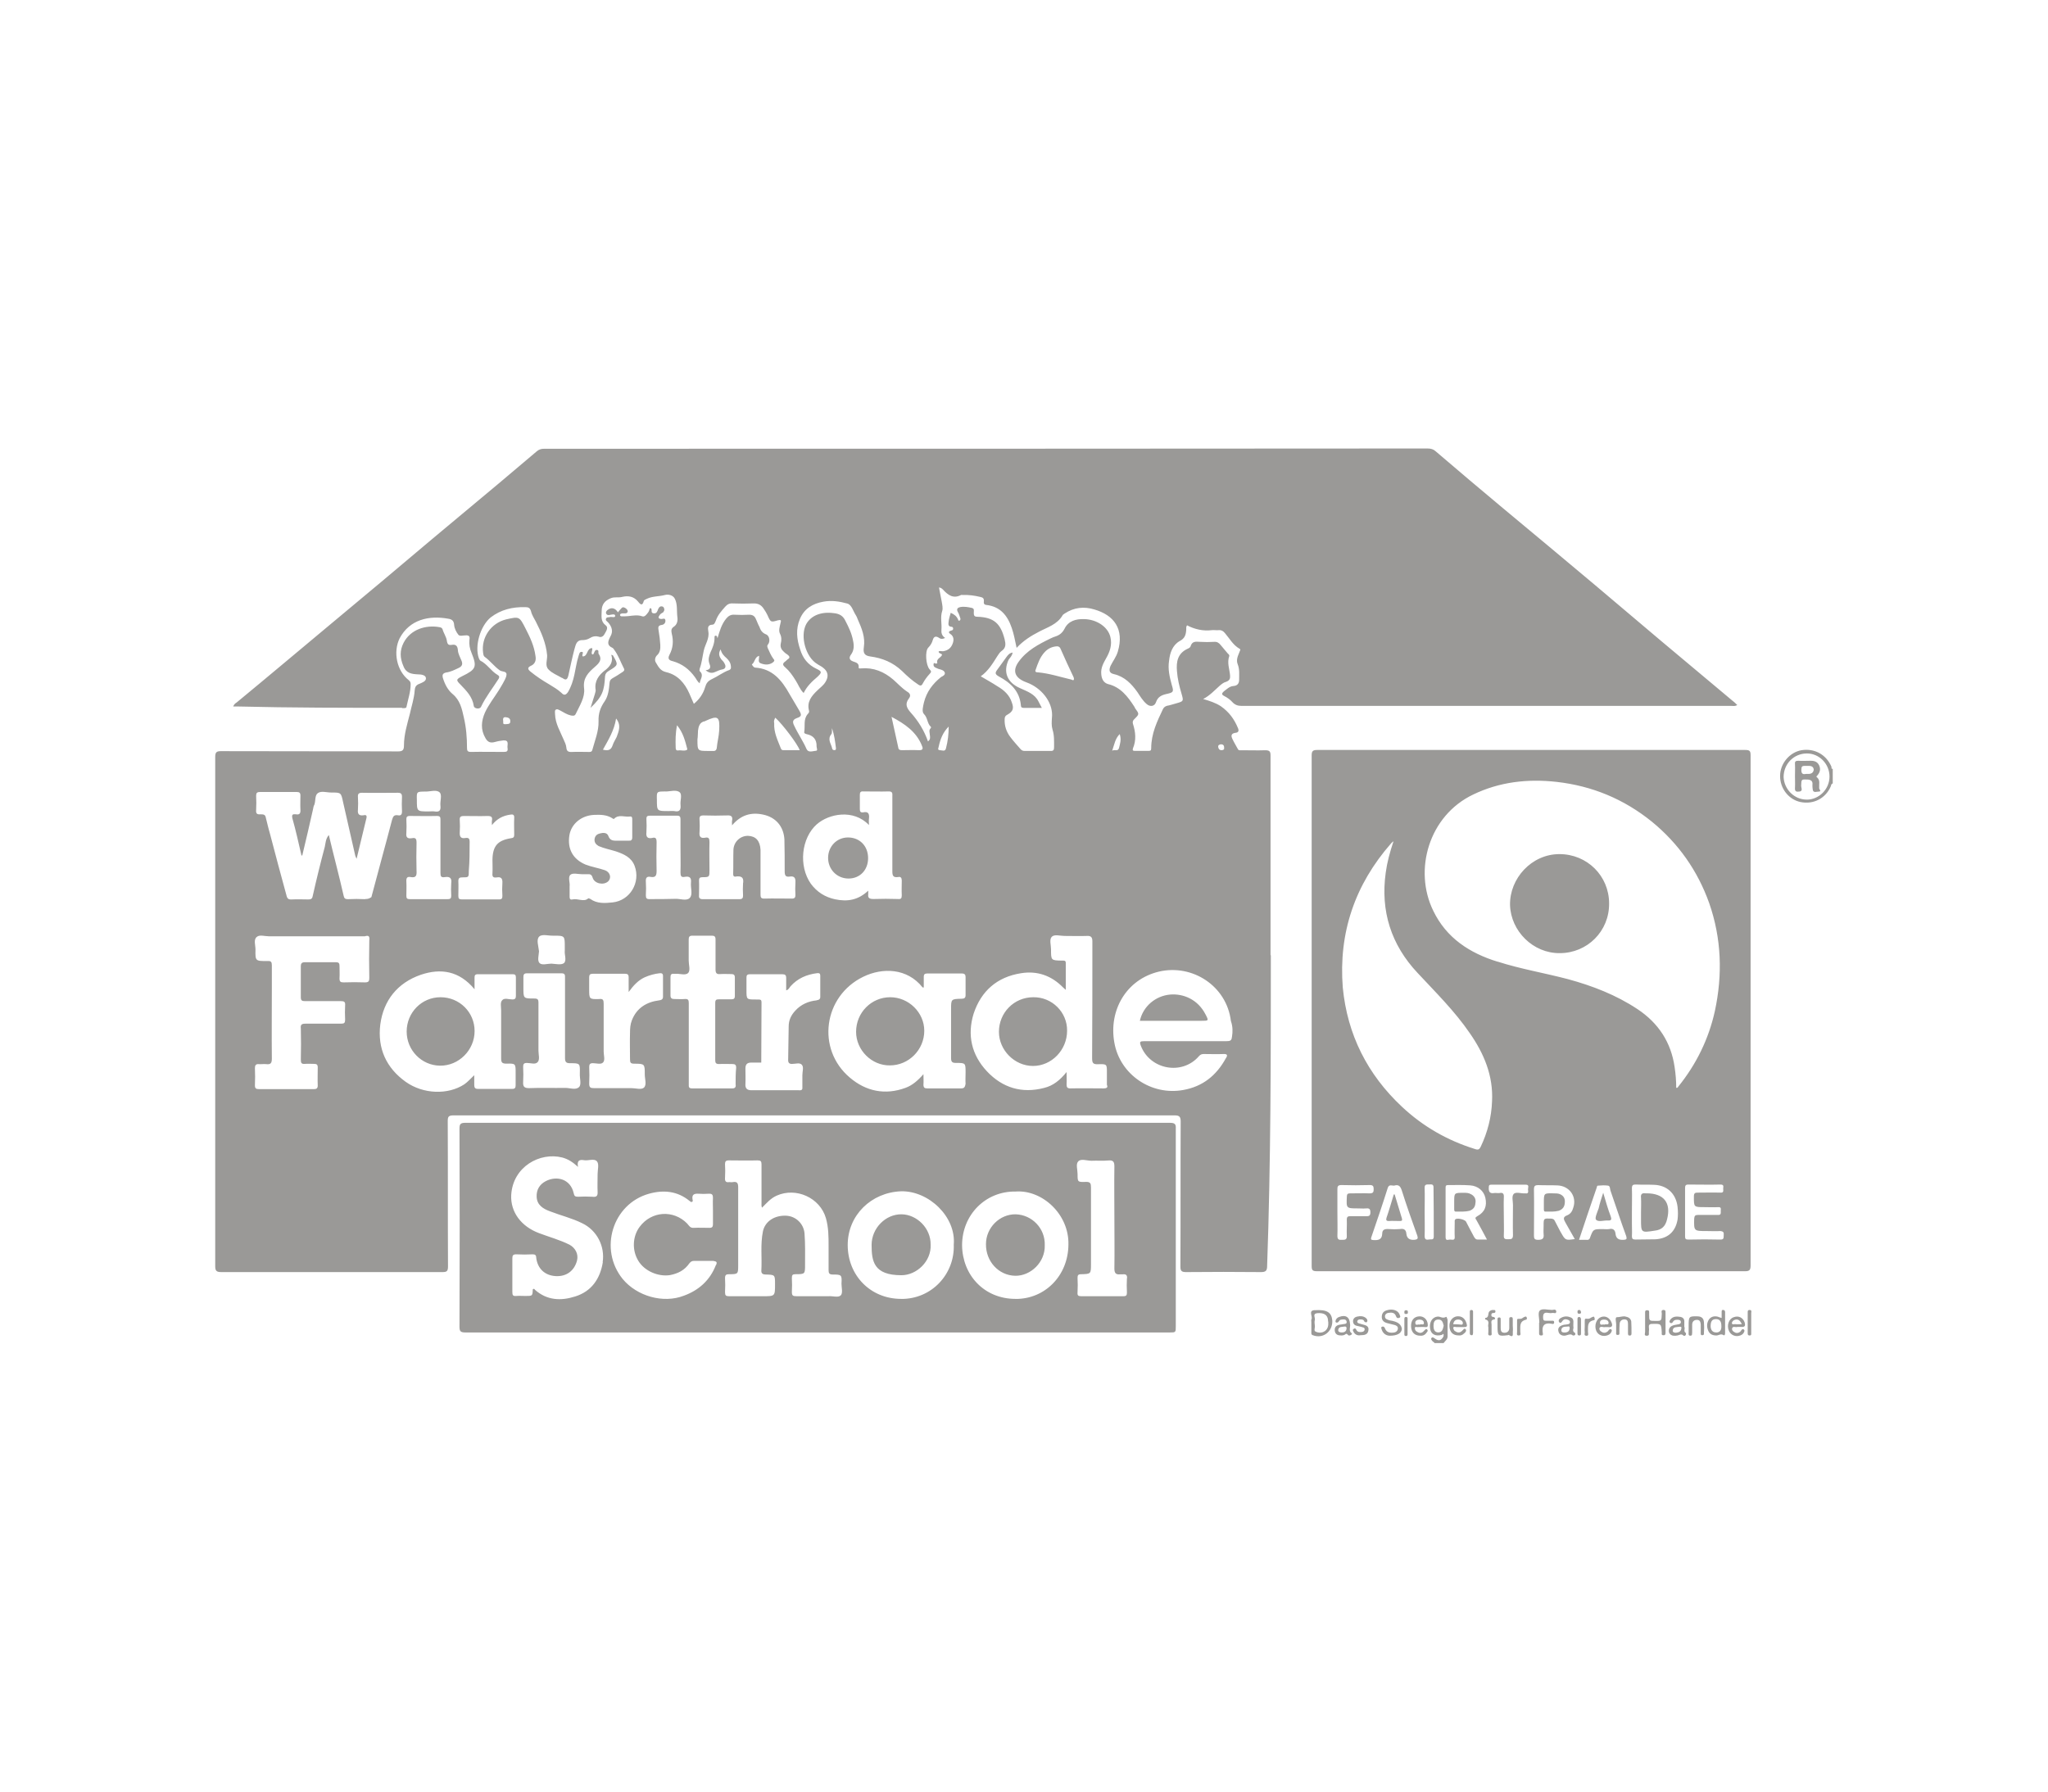 <?xml version="1.0" encoding="utf-8"?>
<!-- Generator: Adobe Illustrator 16.0.0, SVG Export Plug-In . SVG Version: 6.00 Build 0)  -->
<!DOCTYPE svg PUBLIC "-//W3C//DTD SVG 1.1//EN" "http://www.w3.org/Graphics/SVG/1.1/DTD/svg11.dtd">
<svg version="1.1" id="Ebene_1" xmlns="http://www.w3.org/2000/svg" xmlns:xlink="http://www.w3.org/1999/xlink" x="0px" y="0px"
	 width="200px" height="175px" viewBox="0 0 200 175" enable-background="new 0 0 200 175" xml:space="preserve">
<path fill="#9a9997" d="M178.848,74.881c-0.524-1.205-1.68-1.809-2.938-1.599c-1.154,0.208-2.071,1.31-2.071,2.489
	c-0.026,1.232,0.839,2.334,1.992,2.57c1.285,0.262,2.465-0.367,2.963-1.547c0.026-0.08,0.026-0.236,0.185-0.262V75.09
	C178.82,75.142,178.873,74.985,178.848,74.881z M176.434,78.104c-1.205,0-2.201-0.996-2.254-2.201c0-1.284,0.996-2.307,2.28-2.307
	c1.206,0,2.203,1.022,2.203,2.257c0,1.232-1.021,2.255-2.228,2.255L176.434,78.104z M141.171,128.652
	c-0.313,0.158-0.522-0.078-0.787-0.051c-0.521,0.053-0.812,0.551-0.731,1.151c0.078,0.578,0.523,0.813,1.18,0.631
	c0.025-0.026,0.08-0.133,0.133-0.055c0.028,0.026,0,0.131,0,0.213c-0.234,0.418-0.471,0.472-0.838,0.207
	c-0.129-0.076-0.208-0.183-0.341-0.054c-0.078,0.132,0.028,0.214,0.133,0.345c0.054,0.051,0.157,0.051,0.157,0.153h0.895
	c0.156-0.209,0.395-0.366,0.395-0.651v-1.627c-0.079-0.185-0.079-0.343-0.184-0.263H141.171z M140.463,130.148
	c-0.395,0-0.472-0.34-0.472-0.629c0-0.342,0.077-0.629,0.472-0.629s0.445,0.313,0.523,0.602
	C140.908,129.834,140.83,130.148,140.463,130.148L140.463,130.148z M124.076,93.287v-19.48c0-0.394-0.077-0.524-0.524-0.524
	c-0.76,0.027-1.521,0-2.255,0c-0.156,0-0.341,0.053-0.42-0.131c-0.184-0.341-0.365-0.629-0.523-0.97
	c-0.156-0.313-0.131-0.549,0.314-0.604c0.262-0.024,0.341-0.183,0.234-0.444c-0.364-0.892-0.889-1.598-1.676-2.148
	c-0.523-0.341-1.103-0.523-1.729-0.707c0.655-0.341,1.103-0.839,1.601-1.285c0.184-0.156,0.396-0.339,0.631-0.392
	c0.367-0.13,0.42-0.341,0.395-0.629c-0.051-0.629-0.313-1.232-0.078-1.888c0.027-0.079-0.052-0.184-0.131-0.237
	c-0.236-0.26-0.471-0.575-0.707-0.84c-0.157-0.208-0.367-0.339-0.629-0.313c-0.444,0.028-0.943,0.028-1.389,0
	c-0.42-0.025-0.76-0.076-0.918,0.42c-0.024,0.131-0.184,0.209-0.313,0.263c-0.941,0.447-1.102,1.234-1.021,2.179
	c0.054,0.76,0.236,1.495,0.447,2.203c0.211,0.735,0.211,0.735-0.523,0.944c-0.315,0.078-0.577,0.185-0.894,0.236
	c-0.184,0.054-0.313,0.157-0.393,0.315c-0.575,1.203-1.152,2.41-1.152,3.827c0,0.209-0.052,0.263-0.262,0.263h-1.341
	c-0.182,0-0.232-0.054-0.182-0.237c0.34-0.812,0.262-1.599,0-2.41c-0.052-0.184,0-0.343,0.157-0.474
	c0.474-0.473,0.474-0.473,0.054-1.047c-0.025-0.052-0.054-0.133-0.08-0.158c-0.627-0.97-1.338-1.914-2.568-2.201
	c-0.445-0.133-0.629-0.524-0.657-0.998c-0.051-0.575,0.212-1.048,0.476-1.52c0.364-0.629,0.602-1.311,0.418-2.071
	c-0.235-0.997-1.336-1.73-2.566-1.756c-0.813-0.026-1.546,0.184-1.914,0.944c-0.209,0.393-0.471,0.604-0.837,0.734
	c-0.185,0.052-0.367,0.133-0.524,0.21c-1.181,0.575-2.333,1.178-3.12,2.279c-0.604,0.841-0.395,1.495,0.523,1.914
	c0.184,0.079,0.367,0.157,0.524,0.212c1.391,0.63,2.358,2.02,2.203,3.355c-0.024,0.395-0.053,0.761,0.055,1.13
	c0.184,0.575,0.154,1.153,0.154,1.73c0,0.263-0.052,0.392-0.367,0.369h-2.492c-0.158,0-0.262-0.026-0.395-0.157
	c-0.34-0.393-0.708-0.787-1.021-1.207c-0.394-0.524-0.577-1.102-0.551-1.731c0-0.208,0.053-0.338,0.262-0.444
	c0.553-0.313,0.656-0.603,0.445-1.179c-0.236-0.76-0.786-1.231-1.415-1.601c-0.523-0.341-1.048-0.629-1.626-0.97
	c0.733-0.524,1.153-1.23,1.599-1.939c0.13-0.183,0.237-0.392,0.42-0.523c0.471-0.315,0.42-0.707,0.313-1.155
	c-0.392-1.545-1.048-2.15-2.672-2.201c-0.315,0-0.341-0.157-0.341-0.392c0-0.186,0.079-0.396-0.183-0.471
	c-0.367-0.08-0.761-0.158-1.153-0.08c-0.237,0.054-0.367,0.187-0.237,0.448c0.131,0.211,0.184,0.42,0.263,0.656
	c0.027,0.054,0,0.186-0.076,0.211c-0.131,0.055-0.131-0.051-0.158-0.129c-0.155-0.316-0.366-0.475-0.707-0.629
	c-0.079,0.315-0.184,0.577-0.209,0.891c-0.025,0.211-0.054,0.447,0.262,0.471c0.133,0,0.184,0.081,0.184,0.186
	c0,0.132-0.079,0.158-0.184,0.184c-0.184,0.053-0.366,0.157-0.079,0.343c0.345,0.237,0.345,0.604,0.212,0.944
	c-0.158,0.42-0.446,0.653-0.919,0.735c-0.157,0.025-0.315-0.079-0.445,0.025c-0.025,0.233,0.395,0.183,0.315,0.366
	c-0.132,0.263-0.578,0.344-0.445,0.788c0,0-0.078,0.026-0.133,0.026c-0.078,0.025-0.208-0.158-0.234,0.051
	c-0.024,0.158,0.026,0.263,0.184,0.342c0.133,0.053,0.263,0.129,0.395,0.157c0.209,0.054,0.472,0.129,0.523,0.367
	c0.026,0.208-0.208,0.314-0.365,0.394c-0.814,0.654-1.418,1.442-1.678,2.489c-0.078,0.366-0.234,0.893,0,1.127
	c0.369,0.366,0.315,0.916,0.656,1.232c0.054,0.053,0.054,0.078,0,0.157c-0.208,0.209-0.079,0.444-0.079,0.656
	c0.028,0.209,0.079,0.446-0.183,0.629c-0.366-1.049-0.944-1.993-1.677-2.805c-0.393-0.447-0.604-0.839-0.183-1.39
	c0.183-0.234,0.157-0.471-0.158-0.654c-0.524-0.341-0.919-0.785-1.364-1.178c-0.916-0.786-1.939-1.206-3.146-1.102
	c-0.133,0-0.262,0.053-0.236-0.131c0.025-0.392-0.263-0.444-0.55-0.549c-0.367-0.133-0.42-0.369-0.209-0.657
	c0.313-0.42,0.313-0.893,0.209-1.363c-0.13-0.708-0.42-1.311-0.733-1.914c-0.236-0.526-0.604-0.735-1.18-0.786
	c-1.207-0.158-2.204,0.233-2.676,1.1c-0.603,1.18-0.024,3.227,1.103,3.88c0.183,0.131,0.392,0.21,0.574,0.367
	c0.474,0.366,0.553,0.84,0.212,1.39c-0.209,0.341-0.524,0.55-0.786,0.813c-0.578,0.55-1.049,1.128-0.813,1.993
	c0.027,0.132-0.024,0.209-0.13,0.315c-0.445,0.524-0.235,1.152-0.341,1.756c-0.027,0.133,0.131,0.184,0.236,0.209
	c0.654,0.132,0.995,0.523,0.971,1.205c0,0.158,0.154,0.421-0.079,0.421c-0.316,0.027-0.708,0.209-0.894-0.158
	c-0.341-0.786-0.84-1.493-1.206-2.28c-0.186-0.366-0.186-0.603,0.262-0.761c0.471-0.155,0.471-0.313,0.209-0.759
	c-0.313-0.55-0.628-1.048-0.943-1.598c-0.759-1.363-1.678-2.466-3.354-2.57c-0.187-0.026-0.315-0.313-0.315-0.313
	c0.313-0.209,0.262-0.709,0.707-0.84c0.025,0.262-0.158,0.628,0.158,0.733c0.392,0.157,0.812,0.183,1.178-0.079
	c0.158-0.13,0.211-0.211,0.054-0.367c-0.236-0.315-0.392-0.71-0.55-1.051c-0.025-0.078-0.079-0.208,0-0.313
	c0.262-0.264,0.209-0.893-0.184-1.024c-0.368-0.155-0.524-0.418-0.628-0.733c-0.132-0.234-0.211-0.472-0.342-0.758
	c-0.132-0.316-0.343-0.42-0.656-0.42c-0.474,0.027-0.97,0.027-1.442,0c-0.366-0.026-0.604,0.132-0.814,0.394
	c-0.445,0.55-0.631,1.206-0.84,1.914c-0.027-0.133-0.053-0.262-0.157-0.262c-0.158,0-0.13,0.129-0.13,0.21
	c0,0.522-0.184,0.968-0.395,1.416c-0.133,0.341-0.237,0.654-0.133,1.022c0.133,0.342,0.237,0.656-0.341,0.735
	c0.341,0.262,0.604,0.315,0.944,0.157c0.211-0.079,0.445-0.209,0.656-0.236c0.366-0.054,0.393-0.314,0.263-0.551
	c-0.079-0.183-0.209-0.314-0.341-0.445c-0.184-0.262-0.313-0.578-0.052-0.971c0.078,0.393,0.314,0.629,0.551,0.837
	c0.235,0.21,0.419,0.472,0.445,0.813c0,0.132,0.054,0.262-0.157,0.367c-0.604,0.211-1.128,0.629-1.705,0.893
	c-0.392,0.183-0.55,0.418-0.654,0.785c-0.184,0.628-0.55,1.181-1.102,1.627c-0.155-0.369-0.313-0.709-0.444-1.023
	c-0.444-0.995-1.127-1.81-2.254-2.072c-0.578-0.13-0.761-0.524-0.997-0.918c-0.132-0.182-0.132-0.471,0.077-0.708
	c0.316-0.262,0.367-0.654,0.342-1.048c-0.025-0.445-0.079-0.892-0.158-1.337c-0.025-0.263-0.156-0.55,0.315-0.604
	c0.211-0.028,0.368-0.208,0.341-0.444c-0.028-0.263-0.236-0.133-0.394-0.133c-0.341-0.025-0.316-0.184-0.158-0.395
	c0.079-0.13,0.237-0.184,0.341-0.262c0.079-0.131,0.158-0.234,0.079-0.393c-0.025-0.13-0.13-0.184-0.262-0.184
	c-0.184,0-0.234,0.133-0.313,0.263c-0.077,0.211-0.13,0.445-0.42,0.42c-0.339-0.025-0.155-0.341-0.26-0.471
	c0-0.025-0.053-0.025-0.132-0.025c-0.053,0.13-0.053,0.262-0.158,0.392c-0.157,0.212-0.341,0.474-0.576,0.395
	c-0.445-0.158-0.891-0.077-1.336-0.025c-0.209,0.025-0.42,0.025-0.629,0.025c-0.078,0-0.21,0-0.21-0.132
	c0-0.133,0.131-0.132,0.21-0.158h0.183c0.132,0,0.263,0.026,0.342-0.132c0.054-0.156-0.053-0.261-0.184-0.366
	c-0.132-0.078-0.262-0.157-0.393-0.025c-0.13,0.132-0.237,0.262-0.367,0.42c-0.262-0.42-0.629-0.523-0.997-0.237
	c-0.079,0.055-0.212,0.187-0.157,0.342c0.052,0.132,0.157,0.186,0.315,0.157c0.208-0.025,0.549-0.157,0.574,0.079
	c0,0.237-0.366,0.054-0.551,0.132c-0.129,0.028-0.261-0.023-0.341,0.133c-0.078,0.186,0.054,0.236,0.187,0.366
	c0.392,0.422,0.524,0.919,0.234,1.392c-0.237,0.474-0.395,0.841,0.235,1.127c0.052,0.028,0.08,0.081,0.131,0.158
	c0.42,0.551,0.629,1.206,0.944,1.81c0.132,0.209-0.026,0.313-0.158,0.395c-0.313,0.209-0.629,0.417-0.97,0.603
	c-0.208,0.131-0.233,0.234-0.263,0.445c-0.051,0.604-0.129,1.284-0.471,1.782c-0.419,0.604-0.631,1.18-0.603,1.967
	c0.025,0.971-0.367,1.888-0.604,2.779c-0.054,0.235-0.236,0.209-0.395,0.209c-0.523,0-1.048-0.025-1.572,0
	c-0.392,0.027-0.55-0.077-0.575-0.444c-0.025-0.263-0.157-0.524-0.262-0.762c-0.342-0.812-0.813-1.572-0.838-2.464
	c0-0.156-0.052-0.367,0.054-0.446c0.156-0.129,0.34,0.028,0.471,0.079c0.341,0.186,0.656,0.395,1.022,0.474
	c0.184,0.025,0.368,0.078,0.474-0.157c0.368-0.787,0.918-1.599,0.814-2.489c-0.131-1.023,0.419-1.547,1.048-2.098
	c0.42-0.367,0.761-0.707,0.366-1.285c-0.053-0.13,0.054-0.339-0.132-0.366c-0.209-0.053-0.262,0.184-0.341,0.341
	c-0.027,0.051-0.053,0.13-0.158,0.077c-0.132-0.182,0.08-0.393,0-0.603c-0.549,0-0.394,0.813-0.918,0.813
	c-0.13-0.158,0.157-0.421-0.079-0.445c-0.26-0.027-0.26,0.234-0.339,0.445c-0.183,0.578-0.262,1.181-0.395,1.783
	c-0.129,0.604-0.313,1.179-0.628,1.703c-0.184,0.262-0.367,0.367-0.628,0.078c-0.367-0.341-0.787-0.577-1.207-0.839
	c-0.629-0.366-1.231-0.761-1.809-1.231c-0.261-0.211-0.367-0.395,0.027-0.578c0.42-0.184,0.523-0.552,0.445-0.97
	c-0.13-0.97-0.524-1.81-0.97-2.674c-0.604-1.182-0.604-1.182-1.888-0.892c-1.494,0.367-2.464,1.782-2.255,3.275
	c0.025,0.13,0.025,0.263,0.13,0.367c0.552,0.394,0.943,0.943,1.496,1.337c0.208,0.158,0.707,0.054,0.656,0.445
	c-0.025,0.263-0.211,0.579-0.341,0.814c-0.13,0.236-0.262,0.444-0.42,0.707c-0.445,0.708-0.97,1.362-1.337,2.15
	c-0.368,0.839-0.447,1.678,0.052,2.517c0.234,0.42,0.524,0.473,0.916,0.367c0.263-0.078,0.578-0.129,0.838-0.157
	c0.604-0.025,0.343,0.447,0.395,0.735c0.053,0.315-0.052,0.392-0.367,0.392c-1.048,0-2.149-0.025-3.225,0
	c-0.315,0-0.366-0.129-0.366-0.394c0-0.998-0.078-1.993-0.313-2.989c-0.184-0.84-0.367-1.677-1.102-2.28
	c-0.471-0.395-0.76-0.97-0.943-1.572c-0.079-0.313,0-0.445,0.315-0.524c0.445-0.054,0.837-0.262,1.231-0.445
	c0.341-0.158,0.42-0.395,0.263-0.735c-0.132-0.341-0.315-0.629-0.341-0.995c-0.026-0.395-0.184-0.604-0.604-0.524
	c-0.314,0.051-0.42-0.054-0.473-0.395c-0.052-0.393-0.313-0.733-0.419-1.125c-0.052-0.157-0.184-0.186-0.313-0.211
	c-1.313-0.236-2.808,0.211-3.489,1.521c-0.392,0.759-0.366,1.494-0.025,2.28c0.264,0.708,0.814,0.786,1.443,0.812
	c0.262,0,0.735,0.052,0.761,0.368c0.026,0.314-0.393,0.445-0.629,0.55c-0.366,0.132-0.445,0.341-0.472,0.656
	c-0.051,0.786-0.313,1.547-0.471,2.282c-0.262,1.023-0.576,2.019-0.576,3.095c0,0.445-0.133,0.574-0.577,0.574
	c-5.77-0.024-11.51,0-17.306-0.024c-0.444,0-0.549,0.13-0.549,0.577v49.756c0,0.445,0.156,0.549,0.575,0.549H43.2
	c0.42,0,0.55-0.076,0.55-0.549c-0.025-4.719,0-9.465-0.025-14.182c0-0.422,0.053-0.576,0.552-0.576h70.446
	c0.471,0,0.578,0.154,0.578,0.604c-0.027,4.717,0,9.463-0.027,14.182c0,0.416,0.133,0.521,0.552,0.521
	c2.413-0.025,4.877-0.025,7.313,0c0.473,0,0.604-0.133,0.604-0.604c0.362-10.146,0.362-20.24,0.362-30.332L124.076,93.287z
	 M49.355,70.737c-0.315,0.027-0.185-0.208-0.211-0.235c-0.051-0.341,0-0.473,0.265-0.444c0.236,0.024,0.447,0.129,0.42,0.392
	c0.027,0.314-0.263,0.263-0.471,0.287H49.355z M45.868,82.273c0-0.34-0.079-0.472-0.421-0.418c-0.444,0.078-0.575-0.131-0.55-0.552
	c0.027-0.394,0.027-0.786,0-1.205c-0.025-0.341,0.132-0.393,0.42-0.393c0.76,0,1.547,0.025,2.308,0c0.392,0,0.471,0.13,0.417,0.444
	c-0.027,0.158,0,0.315,0,0.445c0.472-0.603,1.049-0.917,1.782-1.021c0.262-0.053,0.42,0,0.392,0.339c-0.027,0.55,0,1.102,0,1.623
	c0,0.212-0.053,0.316-0.315,0.341c-1.311,0.212-1.783,0.761-1.809,2.097c0,0.419,0.025,0.893,0,1.312
	c-0.029,0.342,0.051,0.471,0.419,0.42c0.445-0.082,0.575,0.13,0.55,0.55c-0.028,0.419-0.028,0.812,0,1.231
	c0,0.237-0.028,0.366-0.315,0.366h-3.644c-0.263,0-0.342-0.081-0.342-0.341c0-0.474,0.026-0.969,0-1.442
	c0-0.315,0.132-0.369,0.395-0.369c0.628,0,0.628,0,0.628-0.656c0.079-0.941,0.079-1.859,0.079-2.779L45.868,82.273z M41.595,77.318
	c0.447,0,1.022-0.209,1.338,0.08c0.263,0.262,0.025,0.839,0.079,1.311c0.053,0.472-0.13,0.63-0.576,0.55
	c-0.183-0.026-0.392,0-0.574,0c-1.153,0-1.153,0-1.153-1.153c-0.025-0.787-0.025-0.787,0.891-0.787L41.595,77.318L41.595,77.318z
	 M40.678,85.106c-0.025-0.946-0.025-1.838,0-2.781c0-0.394-0.076-0.526-0.471-0.448c-0.419,0.055-0.575-0.078-0.524-0.523
	c0.025-0.421,0.025-0.84,0-1.311c0-0.236,0.054-0.341,0.341-0.341c0.892,0,1.759,0.025,2.649,0c0.315,0,0.341,0.129,0.341,0.364
	v5.191c0,0.341,0.054,0.471,0.422,0.42c0.472-0.079,0.708,0.078,0.629,0.603c-0.025,0.394-0.025,0.786,0,1.206
	c0,0.237-0.051,0.341-0.341,0.341h-3.726c-0.235,0-0.314-0.078-0.314-0.315c0-0.447,0.025-0.945,0-1.392
	c-0.026-0.366,0.079-0.524,0.445-0.446c0.474,0.077,0.577-0.131,0.552-0.576L40.678,85.106z M36.064,91.869
	c-0.026,1.205-0.026,2.41,0,3.643c0,0.314-0.052,0.445-0.418,0.445c-0.707-0.025-1.361-0.025-2.071,0
	c-0.313,0-0.42-0.053-0.42-0.393c0.028-0.42,0-0.814,0-1.234c0-0.236-0.076-0.34-0.341-0.34h-3.071
	c-0.262,0-0.367,0.129-0.367,0.367v3.063c0,0.315,0.131,0.367,0.393,0.367h3.515c0.341,0,0.448,0.08,0.419,0.42
	c-0.025,0.446-0.025,0.94,0,1.388c0,0.313-0.076,0.396-0.392,0.396H29.85c-0.366,0-0.524,0.073-0.472,0.471
	c0.025,0.996,0.025,2.019,0,3.041c0,0.313,0.052,0.444,0.393,0.416c0.314-0.026,0.604,0,0.917,0c0.237,0,0.341,0.076,0.341,0.34
	c0,0.604-0.025,1.181,0,1.783c0,0.263-0.131,0.34-0.341,0.34h-5.427c-0.263,0-0.367-0.079-0.367-0.364
	c0.025-0.554,0.025-1.131,0-1.681c0-0.262,0.079-0.42,0.369-0.394c0.235,0.023,0.471-0.028,0.733,0
	c0.42,0.052,0.551-0.082,0.551-0.528c-0.025-2.308,0-4.612,0-6.92v-2.203c0-0.313-0.076-0.442-0.392-0.418h-0.079
	c-1.127,0-1.153,0-1.127-1.131c0-0.421-0.209-0.97,0.132-1.229c0.263-0.238,0.786-0.056,1.206-0.056h9.334
	c0.341-0.104,0.499-0.054,0.445,0.394L36.064,91.869z M35.646,87.83c-0.549-0.028-1.127-0.028-1.677,0
	c-0.263,0-0.366-0.079-0.418-0.369c-0.444-1.967-0.97-3.908-1.439-5.898c-0.313,0.365-0.313,0.786-0.393,1.152
	c-0.42,1.572-0.813,3.174-1.179,4.8c-0.051,0.313-0.209,0.341-0.445,0.341c-0.521,0-1.046-0.028-1.57,0
	c-0.341,0.023-0.471-0.054-0.549-0.395c-0.551-2.021-1.103-4.063-1.627-6.082c-0.158-0.526-0.262-1.025-0.392-1.521
	c-0.054-0.316-0.262-0.316-0.524-0.316c-0.341,0.026-0.447-0.08-0.42-0.421c0.025-0.446,0.025-0.944,0-1.39
	c0-0.263,0.079-0.369,0.366-0.369h3.619c0.236,0,0.341,0.079,0.341,0.341c0,0.446-0.026,0.942,0,1.39
	c0.025,0.341-0.079,0.521-0.445,0.445c-0.315-0.028-0.42,0.025-0.341,0.392c0.341,1.206,0.603,2.411,0.891,3.643
	c0.025,0,0.053-0.026,0.078-0.026c0.367-1.521,0.708-2.99,1.049-4.509c0.025-0.158,0.054-0.313,0.133-0.445
	c0.132-0.395,0.027-0.919,0.343-1.128c0.342-0.235,0.838-0.053,1.282-0.053c0.998,0,0.973,0,1.182,0.97l1.18,5.191
	c0.028,0.079,0.055,0.157,0.133,0.314c0.341-1.389,0.654-2.699,0.97-4.013c0.054-0.313-0.158-0.263-0.315-0.236
	c-0.42,0.054-0.575-0.129-0.524-0.55c0.025-0.42,0.025-0.813,0-1.231c-0.025-0.315,0.079-0.42,0.395-0.42
	c1.181,0.026,2.333,0,3.515,0c0.262,0,0.392,0.078,0.392,0.392c-0.025,0.472-0.025,0.971,0,1.441c0,0.313-0.13,0.419-0.392,0.366
	c-0.367-0.054-0.472,0.079-0.578,0.445c-0.654,2.517-1.361,5.033-2.019,7.551c-0.209,0.132-0.315,0.185-0.603,0.185L35.646,87.83z
	 M48.94,98.684v4.691c0,0.393,0.079,0.521,0.524,0.521c0.891-0.027,0.891,0,0.891,0.893v1.205c0,0.236-0.051,0.367-0.313,0.367
	h-3.386c-0.263,0-0.342-0.133-0.342-0.367v-0.971c-0.366,0.34-0.628,0.654-0.97,0.891c-1.598,1.049-4.011,0.969-5.715-0.236
	c-1.914-1.365-2.779-3.279-2.491-5.611c0.315-2.358,1.68-4.063,3.959-4.854c1.941-0.656,3.751-0.391,5.245,1.416V95.5
	c0-0.236,0.053-0.34,0.341-0.34h3.382c0.237,0,0.315,0.076,0.315,0.313v1.812c0,0.233-0.078,0.34-0.341,0.34
	c-0.343,0-0.786-0.185-0.997,0.078c-0.209,0.209-0.104,0.629-0.104,0.969L48.94,98.684z M101.35,65.676
	c-0.154,0-0.313-0.055-0.209-0.263c0.209-0.604,0.42-1.231,0.892-1.73c0.315-0.342,0.735-0.526,1.181-0.552
	c0.158,0,0.264,0.053,0.342,0.21c0.42,0.943,0.84,1.887,1.285,2.803c0.027,0.054,0.053,0.183,0.027,0.237
	c-0.055,0.129-0.158,0.024-0.237,0c-1.129-0.265-2.149-0.604-3.276-0.708L101.35,65.676z M91.675,72.91
	c0.158-0.736,0.42-1.39,0.97-1.941c0,0.733-0.079,1.415-0.263,2.122c-0.078,0.367-0.392,0.184-0.604,0.184
	c-0.286-0.028-0.104-0.236-0.104-0.369L91.675,72.91L91.675,72.91z M90.023,72.831c0.132,0.26,0.132,0.471-0.313,0.445
	c-0.55-0.027-1.1,0-1.623,0c-0.184,0-0.341-0.027-0.367-0.265c-0.212-0.969-0.42-1.94-0.656-2.99
	c1.287,0.681,2.412,1.441,2.964,2.806L90.023,72.831z M81.188,71.702c0.079-0.08,0.054-0.341,0.054-0.579
	c0.236,0.654,0.315,1.312,0.394,1.966c0,0.13-0.025,0.183-0.154,0.183c-0.158,0-0.209-0.079-0.235-0.236
	c-0.104-0.422-0.47-0.84-0.051-1.338L81.188,71.702z M79.772,80.512c1.155-1.022,3.568-1.521,5.087,0.076
	c0-0.262-0.025-0.444,0-0.603c0.054-0.445-0.025-0.762-0.577-0.632c-0.234,0.025-0.313-0.078-0.313-0.315v-1.389
	c0-0.237,0.054-0.367,0.344-0.344c0.812,0,1.677,0.025,2.489,0c0.394,0,0.342,0.234,0.342,0.471v7.316
	c0,0.417,0.055,0.654,0.578,0.575c0.237-0.054,0.341,0.079,0.341,0.341c0,0.471-0.025,0.97,0,1.44c0,0.313-0.076,0.395-0.392,0.366
	c-0.786-0.027-1.573-0.027-2.359,0c-0.392,0-0.574-0.078-0.523-0.474v-0.341c-0.971,0.916-2.019,1.103-3.25,0.84
	c-0.97-0.21-1.757-0.707-2.359-1.521c-1.206-1.729-0.941-4.457,0.603-5.82L79.772,80.512z M75.708,70.101
	c0.708,0.631,2.177,2.57,2.388,3.174h-1.573c-0.129,0-0.208-0.025-0.262-0.157c-0.313-0.813-0.708-1.573-0.656-2.49
	c-0.052-0.157,0-0.341,0.106-0.523L75.708,70.101z M68.159,71.412c0.052-0.443,0.157-0.889,0.706-0.971l0.028-0.023
	c1.234-0.577,1.418-0.419,1.339,0.944c-0.026,0.551-0.184,1.102-0.234,1.678c-0.026,0.236-0.157,0.341-0.392,0.313H69.21
	c-1.1,0-1.1,0-1.1-1.127c0.054-0.315,0.028-0.577,0.054-0.813L68.159,71.412L68.159,71.412z M66.114,70.837
	c0.604,0.734,0.789,1.521,0.998,2.308v0.079c-0.262,0.184-0.578,0.025-0.892,0.078c-0.208,0.025-0.235-0.133-0.235-0.262
	c-0.025-0.735-0.025-1.418,0.132-2.203H66.114z M64.99,77.313c0.47,0,1.048-0.209,1.389,0.079c0.263,0.234,0.028,0.813,0.08,1.229
	c0.052,0.523-0.131,0.707-0.604,0.603c-0.184-0.024-0.396,0-0.578,0c-1.127,0-1.127,0-1.127-1.102
	c-0.026-0.814-0.026-0.814,0.84-0.814V77.313z M60.165,70.183c0.524,0.654,0.263,1.23,0.054,1.809
	c-0.13,0.26-0.315,0.55-0.395,0.813c-0.156,0.471-0.445,0.549-0.944,0.42C59.404,72.279,59.981,71.362,60.165,70.183z
	 M52.663,91.473c0.314-0.262,0.918-0.053,1.39-0.078c1.102,0,1.102,0,1.102,1.103v0.369c-0.053,0.366,0.209,0.942-0.079,1.206
	c-0.262,0.209-0.813,0.078-1.232,0.054c-0.394,0-0.917,0.183-1.152-0.054c-0.237-0.235-0.079-0.762-0.054-1.151
	c-0.053-0.524-0.289-1.155,0.025-1.442V91.473z M56.544,106.184c-0.315,0.314-0.893,0.08-1.338,0.08
	c-1.18,0.023-2.359-0.027-3.539,0.023c-0.474,0-0.604-0.154-0.578-0.602c0.027-0.472,0.027-0.996,0-1.492
	c0-0.264,0.079-0.367,0.367-0.367c0.367,0,0.813,0.182,1.049-0.078c0.236-0.262,0.079-0.734,0.079-1.127v-4.668
	c0-0.34-0.079-0.42-0.421-0.42c-1.049,0-1.049,0-1.049-1.049v-1.047c0-0.236,0.053-0.367,0.342-0.367h3.383
	c0.366,0,0.339,0.207,0.339,0.445v7.813c0,0.367,0.079,0.523,0.473,0.523c0.998,0,0.998,0,0.973,0.996
	c-0.025,0.498,0.184,1.073-0.079,1.338L56.544,106.184L56.544,106.184z M55.888,87.857c-0.209,0.051-0.262-0.079-0.262-0.263v-1.022
	c0.054-0.34-0.184-0.891,0.079-1.125c0.235-0.21,0.761-0.054,1.154-0.054h0.473c0.316-0.027,0.448,0.026,0.553,0.367
	c0.184,0.553,1.049,0.734,1.494,0.341c0.366-0.341,0.211-0.918-0.313-1.102c-0.604-0.21-1.286-0.314-1.889-0.55
	c-1.232-0.525-1.781-1.521-1.573-2.858c0.184-1.128,1.181-1.94,2.412-1.993c0.604-0.025,1.207-0.025,1.759,0.315
	c0.054,0.027,0.132,0.131,0.209,0.052c0.448-0.446,1.022-0.131,1.547-0.21c0.212-0.026,0.212,0.158,0.212,0.313V81.8
	c0,0.263-0.133,0.341-0.341,0.315h-1.055c-0.392,0-0.76,0.054-0.943-0.472c-0.133-0.341-0.524-0.313-0.814-0.234
	c-0.26,0.055-0.471,0.212-0.523,0.527c-0.052,0.341,0.132,0.55,0.394,0.707c0.55,0.237,1.128,0.341,1.705,0.524
	c0.761,0.263,1.494,0.577,1.81,1.415c0.603,1.602-0.445,3.383-2.15,3.564c-0.761,0.08-1.522,0.133-2.176-0.338
	c-0.054-0.028-0.184-0.08-0.209-0.055c-0.417,0.392-1.021-0.027-1.547,0.105L55.888,87.857z M64.355,97.715
	c-1.205,0.156-2.175,0.734-2.646,1.939c-0.158,0.393-0.184,0.813-0.184,1.207c-0.027,0.891,0,1.729,0,2.596
	c0,0.34,0.053,0.443,0.42,0.443c1.022,0,1.022,0.029,1.022,1.051c0,0.447,0.21,0.996-0.078,1.285
	c-0.263,0.236-0.813,0.051-1.233,0.051h-3.646c-0.341,0-0.47-0.051-0.47-0.445c0.025-0.549,0.025-1.102,0-1.623
	c0-0.264,0.078-0.369,0.366-0.369c0.341,0,0.786,0.16,0.995-0.078c0.209-0.235,0.052-0.707,0.052-1.047v-4.668
	c0-0.367-0.053-0.524-0.445-0.471c-0.971,0.025-0.971,0-0.971-0.973v-1.154c0-0.236,0.079-0.342,0.341-0.342h3.173
	c0.235,0,0.341,0.08,0.341,0.342V96.9c0.472-0.654,0.943-1.152,1.572-1.441c0.473-0.209,0.97-0.342,1.442-0.393
	c0.209-0.025,0.341,0.024,0.341,0.262V97.4C64.723,97.637,64.566,97.689,64.355,97.715L64.355,97.715z M63.465,87.831
	c-0.314,0-0.393-0.078-0.393-0.394c0.026-0.418,0.026-0.891,0-1.311c-0.025-0.366,0.078-0.55,0.473-0.471
	c0.472,0.078,0.576-0.131,0.576-0.576c-0.024-0.944-0.024-1.887,0-2.807c0-0.365-0.078-0.523-0.445-0.419
	c-0.419,0.077-0.603-0.081-0.55-0.552c0.027-0.421,0.027-0.84,0-1.311c0-0.209,0.053-0.315,0.314-0.315h2.7
	c0.263,0,0.314,0.13,0.314,0.341v2.646c0,0.838,0.026,1.703,0,2.543c0,0.341,0.055,0.521,0.42,0.444
	c0.474-0.079,0.657,0.077,0.604,0.575c-0.054,0.524,0.209,1.155-0.13,1.494c-0.315,0.313-0.944,0.051-1.418,0.079
	c-0.812,0.025-1.65,0.025-2.462,0.025L63.465,87.831z M71.854,105.973c0,0.234-0.079,0.34-0.342,0.34h-3.934
	c-0.342,0-0.315-0.182-0.315-0.393v-7.943c0-0.313-0.079-0.42-0.394-0.393c-0.341,0.027-0.656,0-0.997,0
	c-0.236,0-0.395-0.053-0.395-0.34v-1.783c0-0.236,0.052-0.367,0.339-0.342h0.157c0.421-0.025,0.97,0.184,1.232-0.078
	c0.234-0.264,0.051-0.787,0.051-1.207v-2.072c0-0.26,0.079-0.367,0.366-0.367h1.888c0.263,0,0.367,0.082,0.367,0.369v2.939
	c0,0.369,0.13,0.471,0.445,0.443c0.366-0.023,0.733,0,1.103,0c0.233,0,0.338,0.08,0.338,0.342v1.809
	c0,0.213-0.079,0.316-0.341,0.316h-1.234c-0.236,0-0.341,0.053-0.341,0.34v5.611c0,0.264,0.079,0.369,0.367,0.369
	c0.419-0.025,0.89,0,1.31,0c0.263,0,0.367,0.078,0.367,0.366c-0.054,0.525-0.054,1.101-0.054,1.679L71.854,105.973z M72.563,86.258
	c-0.025,0.394-0.025,0.786,0,1.206c0,0.236-0.053,0.366-0.341,0.366h-3.618c-0.263,0-0.368-0.131-0.341-0.366
	c0-0.472,0.025-0.971,0-1.442c0-0.264,0.077-0.341,0.367-0.341c0.655,0,0.655-0.028,0.655-0.708c0-0.918-0.027-1.783,0-2.702
	c0-0.341-0.053-0.524-0.421-0.445c-0.418,0.077-0.602-0.079-0.55-0.552c0.025-0.392,0.025-0.785,0-1.206
	c-0.026-0.313,0.054-0.419,0.394-0.419c0.761,0.026,1.548,0.026,2.309,0c0.419-0.026,0.552,0.131,0.473,0.524
	c-0.025,0.132,0,0.237,0,0.445c0.84-0.996,1.835-1.311,3.041-1.048c1.234,0.261,1.992,1.153,2.071,2.412
	c0.027,1.021,0.027,2.097,0.027,3.119c0,0.393,0.079,0.577,0.472,0.523c0.473-0.079,0.603,0.13,0.578,0.575
	c-0.026,0.42-0.026,0.814,0,1.233c0,0.234-0.08,0.341-0.341,0.341c-0.919,0-1.811-0.026-2.727,0c-0.314,0-0.341-0.158-0.341-0.394
	v-4.373c-0.051-0.893-0.471-1.337-1.231-1.364c-0.732,0-1.362,0.552-1.415,1.338c-0.026,0.787,0,1.599-0.026,2.386
	c0,0.341,0.212,0.262,0.396,0.236c0.523-0.023,0.628,0.211,0.577,0.656H72.563z M79.746,97.715c-0.786,0.076-1.52,0.391-2.071,0.994
	c-0.421,0.447-0.655,0.945-0.655,1.549c-0.026,1.098-0.026,2.201-0.052,3.301c0,0.262,0.13,0.365,0.366,0.365
	c0.339,0,0.759-0.156,0.97,0.078c0.209,0.234,0.052,0.654,0.052,1.023v1.309c-0.054,0.209-0.237,0.158-0.395,0.158h-4.589
	c-0.42,0-0.604-0.184-0.577-0.604c0.025-0.523,0-1.023,0-1.521c0-0.42,0.184-0.576,0.577-0.576h0.97
	c0-1.965,0.025-3.932,0.025-5.898c0-0.209-0.078-0.264-0.315-0.264h-0.236c-0.918,0-0.918,0-0.918-0.918v-1.207
	c0-0.234,0.051-0.34,0.341-0.34h3.17c0.263,0,0.367,0.078,0.367,0.367v1.205c0.236-0.053,0.315-0.262,0.42-0.393
	c0.707-0.785,1.572-1.152,2.596-1.285c0.209-0.023,0.313,0.026,0.313,0.237v2.121c-0.025,0.209-0.157,0.263-0.366,0.289
	L79.746,97.715z M93.852,106.313h-3.303c-0.262,0-0.368-0.078-0.368-0.369c0.027-0.313,0-0.604,0-1.02
	c-0.55,0.629-1.102,1.102-1.756,1.336c-1.992,0.732-3.853,0.34-5.426-0.996c-3.303-2.781-2.596-7.971,1.311-9.859
	c1.889-0.916,4.275-0.84,5.769,1.021c0,0.029,0.055,0.029,0.133,0.029v-1.052c0-0.209,0.079-0.313,0.315-0.313h3.427
	c0.261,0,0.341,0.132,0.341,0.343v1.782c0,0.263-0.132,0.341-0.394,0.341c-1.023,0.026-1.023,0.026-1.023,1.049v4.746
	c0,0.393,0.132,0.473,0.473,0.473c0.944,0,0.944,0,0.944,0.943c0,0.366-0.026,0.733,0,1.102c-0.053,0.342-0.157,0.445-0.446,0.445
	H93.852z M107.799,106.313c-1.102,0-2.176-0.026-3.275,0c-0.313,0-0.366-0.131-0.366-0.393c0.024-0.367,0-0.734,0-1.205
	c-0.63,0.787-1.312,1.336-2.177,1.547c-2.175,0.576-4.088,0-5.61-1.627c-1.494-1.6-1.938-3.539-1.285-5.639
	c0.735-2.199,2.283-3.564,4.616-3.932c1.599-0.262,2.988,0.235,4.115,1.391c0.054,0.053,0.158,0.129,0.262,0.234v-2.648
	c0-0.131-0.051-0.209-0.208-0.209h-0.185c-1.047-0.025-1.047-0.025-1.047-1.1c0-0.42-0.185-0.971,0.077-1.232
	c0.263-0.262,0.812-0.08,1.231-0.08c0.736,0,1.496,0.027,2.203,0c0.396-0.025,0.527,0.133,0.527,0.525c0,3.775,0,7.578-0.025,11.404
	c0,0.471,0.078,0.631,0.604,0.602c0.84-0.025,0.84,0,0.84,0.814v1.207c0.104,0.207,0.025,0.338-0.287,0.338L107.799,106.313z
	 M119.23,72.702c0.235,0,0.314,0.13,0.314,0.313c0.025,0.21-0.054,0.236-0.236,0.263c-0.234,0-0.314-0.131-0.343-0.314
	c-0.024-0.184,0.104-0.236,0.263-0.263L119.23,72.702z M109.348,71.705c0.182,0.549,0.026,0.969-0.078,1.387
	c-0.134,0.342-0.396,0.08-0.658,0.238c0.209-0.604,0.289-1.182,0.734-1.627L109.348,71.705z M120.305,101.279
	c-0.023,0.367-0.183,0.42-0.522,0.42h-7.998c-0.472,0-0.524,0.051-0.367,0.471c0.919,2.334,4.04,2.885,5.665,0.996
	c0.158-0.184,0.314-0.211,0.473-0.211c0.631,0,1.285,0.027,1.914,0c0.422-0.027,0.422,0.158,0.237,0.42
	c-0.917,1.678-2.255,2.754-4.144,3.092c-3.119,0.576-6.188-1.494-6.738-4.615c-0.575-3.147,1.154-6.186,4.354-6.947
	c3.254-0.76,6.609,1.39,7.026,4.824c0.187,0.551,0.187,1.021,0.106,1.549L120.305,101.279z M39.263,69.166h0.236
	c0.131,0,0.209-0.051,0.209-0.182c0.157-0.734,0.394-1.417,0.394-2.15c0-0.158-0.026-0.262-0.184-0.395
	c-1.18-0.918-1.547-2.752-0.891-4.09c0.97-1.835,2.857-2.255,4.745-1.914c0.341,0.053,0.552,0.184,0.577,0.604
	c0.025,0.341,0.209,0.708,0.42,0.971c0.133,0.155,0.446,0.052,0.71,0.052c0.341-0.028,0.42,0.13,0.366,0.42
	c-0.051,0.444,0.028,0.891,0.212,1.311c0.552,1.363,0.419,1.598-0.917,2.254c-0.603,0.313-0.629,0.367-0.157,0.838
	c0.578,0.604,1.154,1.179,1.285,2.071c0.027,0.262,0.577,0.366,0.71,0.079c0.473-0.995,1.152-1.835,1.73-2.754
	c0.078-0.157,0.053-0.263-0.13-0.366c-0.629-0.369-0.995-1.049-1.677-1.39c-0.052-0.027-0.08-0.133-0.131-0.208
	c-0.445-1.207,0.131-3.174,1.153-4.013c0.995-0.761,2.125-1.026,3.356-0.999c0.314,0,0.471,0.055,0.577,0.396
	c0.076,0.366,0.313,0.707,0.472,1.021c0.523,1.022,0.997,2.097,1.102,3.277c0.027,0.471-0.234,1.023,0.132,1.389
	c0.341,0.367,0.84,0.551,1.285,0.813c0.025,0.025,0.053,0.025,0.078,0.025c0.342,0.26,0.474,0.156,0.578-0.236
	c0.184-0.84,0.366-1.704,0.578-2.52c0.132-0.392,0.157-0.918,0.735-0.943c0.315,0,0.55-0.052,0.813-0.212
	c0.237-0.157,0.524-0.208,0.813-0.132c0.315,0.132,0.523-0.079,0.631-0.313c0.13-0.236,0.366-0.577,0.076-0.788
	c-0.524-0.393-0.392-0.919-0.392-1.416c0-0.63,0.315-0.996,0.891-1.233c0.395-0.158,0.761-0.025,1.127-0.132
	c0.577-0.129,1.102-0.054,1.521,0.445c0.156,0.183,0.42,0.578,0.576-0.053c0.027-0.077,0.185-0.158,0.315-0.21
	c0.551-0.261,1.18-0.209,1.758-0.368c0.314-0.079,0.786,0,0.969,0.393c0.263,0.549,0.158,1.177,0.237,1.78
	c0.052,0.34-0.027,0.733-0.367,0.942c-0.262,0.184-0.234,0.394-0.184,0.656c0.184,0.732,0.133,1.415-0.233,2.097
	c-0.183,0.367-0.027,0.524,0.341,0.604c0.919,0.262,1.601,0.787,2.15,1.547c0.158,0.209,0.236,0.445,0.471,0.604
	c0.054-0.42,0.445-0.787,0-1.181c-0.025-0.028-0.025-0.158,0-0.237c0.211-0.577,0.262-1.152,0.395-1.756
	c0.133-0.631,0.577-1.184,0.447-1.89c-0.051-0.341-0.078-0.63,0.396-0.657c0.208,0,0.261-0.236,0.341-0.394
	c0.183-0.55,0.549-0.944,0.916-1.364c0.211-0.236,0.42-0.341,0.761-0.316c0.656,0.026,1.311,0.026,1.968,0
	c0.471-0.027,0.812,0.158,1.047,0.551c0.131,0.183,0.237,0.366,0.342,0.577c0.315,0.708,0.315,0.733,1.022,0.521
	c0.313-0.078,0.34,0,0.26,0.263c-0.078,0.367-0.209,0.732-0.051,1.049c0.158,0.315,0.158,0.628,0.079,0.943
	c-0.079,0.364,0.053,0.602,0.315,0.838c0.078,0.077,0.209,0.184,0.341,0.261c0.211,0.157,0.262,0.314,0.027,0.447
	c-0.078,0.051-0.157,0.154-0.235,0.208c-0.263,0.184-0.313,0.341-0.026,0.575c0.42,0.367,0.735,0.812,1.022,1.283
	c0.263,0.395,0.421,0.893,0.787,1.232c0.315-0.654,0.814-1.128,1.339-1.573c0.444-0.421,0.473-0.524-0.08-0.786
	c-0.837-0.396-1.336-1.023-1.598-1.889c-0.341-0.995-0.445-1.992-0.025-2.99c0.42-0.995,1.234-1.493,2.282-1.68
	c0.813-0.154,1.599-0.025,2.358,0.184c0.419,0.13,0.551,0.732,0.813,1.125c0.079,0.132,0.131,0.237,0.184,0.395
	c0.395,0.89,0.761,1.759,0.603,2.753c-0.078,0.55,0.055,0.813,0.629,0.892c1.181,0.157,2.201,0.577,3.095,1.414
	c0.473,0.474,0.996,0.944,1.6,1.339c0.234,0.158,0.34,0.079,0.443-0.131c0.183-0.341,0.395-0.628,0.656-0.915
	c0.184-0.187,0.184-0.263,0-0.448c-0.367-0.392-0.47-1.784-0.129-2.122c0.235-0.237,0.365-0.474,0.444-0.761
	c0.079-0.262,0.237-0.42,0.578-0.211c0.157,0.132,0.366,0.157,0.628,0.028c-0.341-0.21-0.392-0.525-0.366-0.813
	c0.053-0.603-0.132-1.206,0.079-1.836c0.079-0.261,0-0.603-0.054-0.915c-0.079-0.448-0.184-0.919-0.263-1.364
	c0.184,0,0.316,0.132,0.395,0.209c0.473,0.524,0.998,0.917,1.756,0.524c0.054-0.025,0.132,0,0.184,0
	c0.578-0.025,1.127,0.052,1.677,0.183c0.262,0.054,0.395,0.133,0.369,0.42c-0.025,0.184,0,0.341,0.237,0.367
	c1.363,0.155,2.07,1.021,2.49,2.254c0.209,0.604,0.314,1.206,0.472,1.939c0.655-0.707,1.415-1.179,2.176-1.572
	c0.839-0.446,1.781-0.708,2.309-1.601c0.023-0.077,0.156-0.131,0.207-0.182c0.918-0.604,1.889-0.707,2.909-0.394
	c1.888,0.55,2.938,1.886,2.283,4.115c-0.158,0.523-0.474,0.915-0.71,1.389c-0.184,0.445-0.13,0.708,0.341,0.812
	c1.022,0.235,1.705,0.944,2.283,1.757c0.262,0.394,0.522,0.839,0.891,1.152c0.341,0.315,0.786,0.237,0.917-0.155
	c0.184-0.553,0.575-0.711,1.022-0.814c0.708-0.156,0.731-0.209,0.524-0.892c-0.209-0.761-0.395-1.545-0.263-2.359
	c0.078-0.759,0.341-1.52,1.022-1.913c0.523-0.263,0.629-0.629,0.656-1.153c0-0.13-0.027-0.235,0.076-0.393
	c0.76,0.395,1.572,0.577,2.413,0.474c0.21-0.028,0.444,0.024,0.655,0c0.263-0.028,0.474,0.078,0.656,0.314
	c0.444,0.522,0.762,1.126,1.39,1.493c0.185,0.079,0.026,0.212,0,0.341c-0.157,0.395-0.341,0.761-0.157,1.207
	c0.184,0.473,0.131,0.972,0.131,1.496c0,0.368-0.185,0.577-0.551,0.603c-0.395,0.028-0.656,0.316-0.943,0.524
	c-0.209,0.184-0.236,0.316,0.024,0.447c0.315,0.157,0.604,0.369,0.813,0.604c0.236,0.262,0.524,0.368,0.892,0.368h47.835
	c0.184,0,0.341,0.051,0.577-0.081c-0.185-0.184-0.343-0.342-0.524-0.471c-2.307-1.942-4.64-3.881-6.945-5.82
	c-2.151-1.81-4.303-3.644-6.45-5.454c-2.962-2.49-5.952-4.981-8.914-7.445c-2.202-1.837-4.433-3.724-6.636-5.611
	c-0.207-0.184-0.443-0.262-0.784-0.262c-28.685,0.026-57.471,0.026-86.26,0.026c-0.314,0-0.523,0.078-0.735,0.26
	c-1.231,1.049-2.491,2.097-3.723,3.146c-2.122,1.781-4.247,3.54-6.372,5.32c-3.407,2.884-6.792,5.716-10.225,8.573
	c-2.995,2.498-5.982,5.016-8.972,7.481c-0.131,0.079-0.263,0.184-0.342,0.393h0.364c5.298,0.132,10.698,0.132,16.126,0.132
	L39.263,69.166z M170.956,123.621V73.78c0-0.42-0.077-0.524-0.522-0.524h-41.818c-0.42,0-0.523,0.131-0.523,0.524v49.867
	c0,0.42,0.077,0.524,0.523,0.524h41.814C170.85,124.172,170.955,124.041,170.956,123.621L170.956,123.621z M135.85,82.379
	c0.026-0.051,0.078-0.077,0.236-0.208c-0.367,1.102-0.628,2.071-0.761,3.067c-0.524,3.747,0.524,7.051,3.118,9.805
	c1.758,1.887,3.619,3.723,5.088,5.871c1.391,1.994,2.307,4.17,2.176,6.66c-0.053,1.547-0.445,3.041-1.102,4.43
	c-0.131,0.264-0.234,0.342-0.551,0.236c-2.699-0.838-5.087-2.201-7.156-4.143c-3.355-3.146-5.321-7.025-5.768-11.642
	C130.711,91.109,132.311,86.416,135.85,82.379L135.85,82.379z M132.65,118.035c0.234,0,0.472,0.027,0.731,0
	c0.315-0.025,0.447,0.027,0.447,0.393c0,0.393-0.21,0.367-0.446,0.367h-1.494c-0.262,0-0.365,0.053-0.365,0.342
	c0.026,0.523-0.025,1.049,0,1.574c0.026,0.393-0.185,0.393-0.446,0.393c-0.233,0-0.472,0.051-0.472-0.367
	c0.026-0.76,0-1.549,0-2.309v-2.254c0-0.264,0.026-0.42,0.396-0.42c0.943,0.027,1.837,0.027,2.777,0
	c0.316,0,0.369,0.133,0.369,0.393c0,0.265-0.025,0.42-0.392,0.42c-0.63-0.024-1.282,0-1.914,0c-0.209,0-0.313,0.056-0.313,0.314
	c-0.051,1.154-0.075,1.154,1.128,1.154H132.65z M138.104,121.104c-0.444,0.025-0.707-0.133-0.761-0.578
	c-0.026-0.393-0.235-0.549-0.629-0.473c-0.366,0.029-0.733,0.029-1.103,0c-0.394-0.025-0.631,0.055-0.631,0.473
	c-0.027,0.55-0.365,0.629-0.84,0.604c-0.211-0.024-0.314-0.024-0.211-0.313c0.551-1.602,1.103-3.227,1.598-4.799
	c0.131-0.369,0.42-0.186,0.63-0.211c0.444-0.133,0.604,0.078,0.735,0.471c0.471,1.494,0.994,2.961,1.52,4.431
	c0.076,0.26,0.051,0.364-0.314,0.394L138.104,121.104z M140.018,120.762c0,0.42-0.263,0.262-0.472,0.314
	c-0.211,0.027-0.421,0.053-0.421-0.34c0.025-0.787,0-1.576,0-2.363c0-0.76,0.025-1.545,0-2.309
	c-0.025-0.394,0.186-0.367,0.421-0.367c0.209,0,0.472-0.08,0.445,0.34c0.024,1.6,0.024,3.146,0.024,4.719v0.006H140.018z
	 M144.291,121.074c-0.209,0-0.264-0.154-0.342-0.26c-0.262-0.472-0.524-0.996-0.786-1.494c-0.131-0.207-0.892-0.391-1.048-0.207
	c-0.077,0.078-0.053,0.207-0.053,0.314c0,0.446-0.024,0.942,0,1.391c0.028,0.369-0.232,0.264-0.42,0.264
	c-0.183-0.025-0.471,0.184-0.471-0.236v-4.854c0-0.209,0.079-0.236,0.262-0.236c0.711,0,1.392-0.027,2.125,0.027
	c0.787,0.051,1.34,0.549,1.494,1.203c0.184,0.813-0.051,1.414-0.785,1.811c-0.234,0.129-0.209,0.211-0.078,0.391
	c0.342,0.604,0.658,1.207,1.022,1.888h-0.915L144.291,121.074L144.291,121.074z M149.221,116.199
	c0.025,0.184,0.053,0.422-0.236,0.367h-0.08c-0.365,0.026-0.891-0.187-1.1,0.078c-0.187,0.233-0.054,0.705-0.054,1.047
	c0,0.996-0.026,1.965,0,2.963c0,0.391-0.185,0.391-0.444,0.391c-0.264,0-0.475,0.027-0.449-0.365c0.026-0.604,0-1.234,0-1.891
	c0-0.602-0.024-1.205,0-1.809c0.026-0.342-0.053-0.525-0.418-0.445c-0.188,0.025-0.369-0.029-0.524,0
	c-0.474,0.078-0.554-0.184-0.524-0.578c0-0.184,0.051-0.238,0.234-0.238h3.382c0.366,0,0.209,0.289,0.209,0.473L149.221,116.199z
	 M146.256,93.939c-2.727-0.838-5.006-2.308-6.291-4.979c-1.939-3.961-0.445-9.282,3.906-11.354c2.568-1.234,5.297-1.547,8.128-1.234
	c3.485,0.393,6.58,1.677,9.308,3.881c2.596,2.122,4.482,4.797,5.61,7.972c1.206,3.461,1.312,6.998,0.55,10.537
	c-0.603,2.725-1.809,5.19-3.564,7.366c-0.053,0.052-0.053,0.156-0.209,0.129c0-0.655-0.053-1.338-0.157-2.021
	c-0.341-2.411-1.574-4.301-3.619-5.661c-2.097-1.392-4.405-2.283-6.815-2.938c-2.308-0.604-4.642-0.996-6.845-1.705L146.256,93.939
	L146.256,93.939z M152.418,120.369c-0.184-0.367-0.393-0.734-0.576-1.102c-0.078-0.185-0.184-0.211-0.367-0.236
	c-0.732-0.023-0.732-0.051-0.732,0.709c0,0.262-0.025,0.551,0,0.813c0.054,0.445-0.131,0.551-0.551,0.551
	c-0.365,0-0.392-0.153-0.392-0.442c0-1.496,0.027-2.964,0-4.457c0-0.367,0.079-0.445,0.448-0.445c0.602,0.027,1.205,0,1.809,0.027
	c1.207,0.024,1.967,1.101,1.573,2.202c-0.08,0.314-0.263,0.576-0.55,0.705c-0.525,0.187-0.367,0.425-0.184,0.763
	c0.314,0.526,0.576,1.049,0.891,1.573c-0.917,0.132-0.917,0.132-1.361-0.657L152.418,120.369z M158.525,121.104
	c-0.443,0.027-0.705-0.131-0.758-0.576c-0.027-0.366-0.236-0.575-0.631-0.471c-0.209,0.027-0.419,0-0.629,0
	c-0.918,0-0.918,0-1.232,0.84c-0.051,0.185-0.185,0.236-0.366,0.207h-0.707c0.577-1.756,1.155-3.432,1.729-5.108
	c0.028-0.054,0-0.185,0.133-0.185c0.34-0.024,0.631-0.051,0.971,0c0.21,0.027,0.183,0.316,0.234,0.474
	c0.524,1.493,0.998,2.989,1.549,4.481c0.078,0.291,0,0.316-0.289,0.342L158.525,121.104z M163.823,119.137
	c-0.21,1.182-0.943,1.836-2.149,1.916c-0.654,0.023-1.313,0-1.967,0.023c-0.264,0-0.341-0.076-0.341-0.34
	c0.026-0.393,0-0.785,0-1.207v-1.152c0-0.762,0.026-1.549,0-2.309c0-0.338,0.131-0.365,0.394-0.365c0.575,0.027,1.152,0,1.729,0.027
	c1.285,0.026,2.176,0.84,2.334,2.147c0.051,0.447,0.051,0.867,0,1.263L163.823,119.137z M168.332,120.66
	c-0.025,0.209,0.055,0.42-0.313,0.42c-1.023-0.027-2.1-0.027-3.121,0c-0.314,0-0.34-0.078-0.34-0.365v-4.67
	c0-0.234,0.053-0.34,0.314-0.34c1.047,0,2.122,0.027,3.146,0c0.367,0,0.263,0.211,0.263,0.395c0,0.185,0.077,0.42-0.263,0.394
	c-0.734-0.022-1.496,0-2.203,0c-0.265,0-0.395,0.026-0.395,0.368c0,1.05-0.027,1.05,1.049,1.05c0.42,0,0.891,0.026,1.312,0
	c0.341-0.024,0.262,0.185,0.262,0.366c0,0.183,0.052,0.396-0.235,0.396h-1.994c-0.265,0-0.34,0.078-0.367,0.367
	c-0.026,1.205-0.026,1.205,1.205,1.205c0.445,0,0.916,0.028,1.336,0c0.342,0.028,0.367,0.157,0.342,0.42L168.332,120.66z
	 M114.244,109.674H45.448c-0.523,0-0.576,0.158-0.576,0.604c0.025,6.427,0.025,12.873,0,19.295c0,0.447,0.078,0.58,0.576,0.58
	h68.771c0.604,0,0.604,0,0.604-0.631v-19.268c0.025-0.445-0.078-0.578-0.577-0.578L114.244,109.674L114.244,109.674z
	 M58.872,123.279c-0.262,1.627-1.102,2.859-2.7,3.357c-1.39,0.446-2.754,0.395-3.934-0.654c-0.025-0.025-0.052-0.129-0.156-0.078
	c-0.027,0.027-0.054,0.027-0.054,0.053c-0.025,0.631-0.025,0.631-0.708,0.631c-0.313,0-0.603-0.025-0.917,0
	c-0.315,0.025-0.368-0.078-0.368-0.395v-3.277c0-0.262,0.051-0.395,0.366-0.395c0.55,0.028,1.1,0.028,1.624,0
	c0.236,0,0.341,0.08,0.341,0.344c0.13,1.049,0.84,1.73,1.914,1.783c1.048,0.055,1.809-0.523,2.071-1.521
	c0.157-0.627-0.157-1.23-0.735-1.547c-0.944-0.471-1.993-0.758-2.965-1.125c-1.758-0.654-2.807-2.07-2.728-3.721
	c0.157-2.777,2.804-4.221,4.98-3.672c0.577,0.158,0.995,0.422,1.547,0.918c-0.133-0.627,0.155-0.732,0.575-0.656
	c0.42,0.08,1.022-0.209,1.285,0.133c0.208,0.262,0.051,0.813,0.051,1.234c0,0.574-0.027,1.152,0,1.729
	c0.025,0.423-0.132,0.524-0.524,0.474c-0.447-0.025-0.943-0.025-1.39,0c-0.262,0-0.368-0.054-0.42-0.34
	c-0.315-1.416-1.677-1.732-2.728-1.183c-0.604,0.315-0.919,0.84-0.891,1.521c0.025,0.814,0.629,1.183,1.336,1.439
	c1.022,0.396,2.123,0.658,3.12,1.156c1.415,0.682,2.229,2.227,1.992,3.803L58.872,123.279z M69.91,123.57
	c-0.575,1.494-1.677,2.463-3.12,2.99c-2.018,0.787-4.588,0.051-5.978-1.627c-2.359-2.908-0.995-7.338,2.569-8.332
	c1.415-0.396,2.779-0.265,3.96,0.705c0.079,0.051,0.158,0.157,0.237,0.08c0.132-0.025,0.052-0.185,0.052-0.234
	c-0.078-0.471,0.158-0.574,0.579-0.551c0.341,0.026,0.655,0.026,0.996,0c0.369-0.023,0.42,0.133,0.42,0.418
	c-0.024,0.42,0,0.813,0,1.233v1.338c0,0.236-0.078,0.343-0.341,0.343c-0.523,0-1.02-0.027-1.547,0
	c-0.339,0.024-0.445-0.209-0.629-0.418c-1.336-1.365-3.485-1.232-4.639,0.315c-0.707,0.942-0.759,2.308-0.13,3.328
	c0.604,0.998,1.941,1.571,3.094,1.391c0.786-0.155,1.416-0.471,1.889-1.151c0.132-0.156,0.237-0.236,0.447-0.236h1.888
	c0.342,0.053,0.396,0.131,0.263,0.42L69.91,123.57z M82.102,126.531c-0.234,0.238-0.759,0.055-1.153,0.08h-3.173
	c-0.339,0-0.445-0.051-0.445-0.418c0.025-0.445,0.025-0.916,0-1.336c0-0.313,0.054-0.396,0.368-0.396c0.92,0,0.92-0.022,0.92-0.916
	c0-1.022,0.027-2.019-0.052-3.067c-0.079-0.941-0.837-1.679-1.781-1.729c-1.152-0.054-2.072,0.551-2.28,1.522
	c-0.263,1.283-0.079,2.568-0.157,3.879c0,0.265,0.183,0.343,0.419,0.343c0.918,0.024,0.918,0.024,0.918,0.94
	c0,1.18,0,1.18-1.178,1.18h-3.31c-0.315,0-0.394-0.077-0.394-0.393c0.025-0.447,0.025-0.943,0-1.389c0-0.313,0.13-0.367,0.393-0.367
	c0.891,0,0.891-0.023,0.891-0.889v-7.586c0-0.391-0.078-0.604-0.523-0.523c-0.132,0.027-0.212,0-0.341,0
	c-0.342,0.053-0.445-0.078-0.421-0.418c0.026-0.445,0.026-0.918,0-1.336c0-0.264,0.079-0.367,0.367-0.367
	c0.941,0,1.888,0.029,2.805,0c0.313,0,0.392,0.08,0.392,0.396v3.747c0,0.158-0.028,0.314,0.051,0.476
	c0.445-0.444,0.837-0.916,1.44-1.18c1.889-0.839,4.222,0.209,4.797,2.202c0.262,0.918,0.262,1.812,0.262,2.755v2.309
	c0,0.313,0.055,0.445,0.42,0.445c0.84,0,0.892,0.026,0.84,0.894c0,0.393,0.155,0.918-0.078,1.151L82.102,126.531z M88,126.873
	c-2.987,0-5.216-2.281-5.216-5.268c0-2.912,2.308-5.137,5.216-5.242c2.703-0.053,5.377,2.492,5.141,5.217
	c0.104,2.859-2.15,5.324-5.138,5.297L88,126.873z M99.169,126.873c-3.066,0-5.188-2.332-5.216-5.24c0-2.963,2.281-5.297,5.244-5.246
	c2.571-0.182,5.216,2.205,5.141,5.191c-0.025,3.043-2.307,5.322-5.166,5.299L99.169,126.873z M110.051,124.855
	c-0.025,0.444-0.025,0.942,0,1.391c0,0.264-0.054,0.367-0.341,0.367h-4.114c-0.313,0-0.394-0.076-0.367-0.391
	c0.025-0.447,0.025-0.943,0-1.392c0-0.263,0.054-0.365,0.342-0.365c0.97-0.026,0.97-0.026,0.97-1.021v-7.447
	c0-0.393-0.051-0.574-0.524-0.551c-0.785,0.027-0.785,0-0.785-0.758c0-0.42-0.185-0.972,0.053-1.232
	c0.263-0.314,0.84-0.076,1.311-0.076c0.553-0.027,1.102,0.025,1.627-0.027c0.524-0.051,0.604,0.16,0.604,0.604
	c-0.026,1.627,0,3.306,0,4.931c0,1.678,0.027,3.354,0,5.032c0,0.445,0.156,0.604,0.576,0.552h0.266
	c0.288-0.025,0.42,0.077,0.395,0.395L110.051,124.855z M98.882,63.741c-0.313,0.054-0.445,0.236-0.603,0.447
	c-0.313,0.42-0.576,0.814-0.892,1.232c-0.234,0.314-0.209,0.447,0.158,0.656c1.126,0.603,2.019,1.417,2.149,2.806
	c0,0.158,0.054,0.263,0.263,0.263h1.784c-0.132-0.234-0.209-0.417-0.315-0.604c-0.367-0.758-1.102-0.995-1.782-1.31
	c-1.284-0.55-1.705-1.573-1.152-2.779c0.133-0.209,0.341-0.367,0.395-0.708L98.882,63.741z M59.082,65.472
	c-0.604,0.473-1.048,1.048-0.916,1.913c0.027,0.133-0.051,0.263-0.077,0.423c-0.13,0.42-0.262,0.84-0.42,1.336
	c1.181-1.125,1.338-1.677,1.418-3.093c0.027-0.261,0.157-0.392,0.368-0.523c0.944-0.575,0.944-0.575,0.395-1.52
	c0,0-0.025,0-0.158-0.051c0.237,0.732-0.155,1.152-0.603,1.52L59.082,65.472z M128.402,127.973c-0.707,0.027-0.154,0.631-0.34,0.918
	c-0.026,0.055,0,0.188,0,0.264v0.998c0,0.078-0.026,0.207,0.131,0.263c0.998,0.394,1.969-0.342,1.914-1.442
	c-0.078-0.787-0.523-1.074-1.701-0.996L128.402,127.973z M129.376,130.02c-0.263,0.187-0.604,0.187-0.892,0.053
	c-0.209-0.079-0.051-0.366-0.08-0.577c-0.023-0.185-0.051-0.392,0-0.576c0.055-0.207-0.262-0.603,0.238-0.651
	c0.631-0.054,0.996,0.157,1.047,0.655c0,0.078,0,0.158,0.026,0.211c0.027,0.365-0.051,0.681-0.34,0.89V130.02z M136.009,129.023
	c-0.183-0.025-0.341-0.051-0.522-0.129c-0.156-0.051-0.237-0.156-0.237-0.314c0-0.18,0.133-0.313,0.315-0.338
	c0.315-0.053,0.631-0.053,0.761,0.316c0.055,0.184,0.184,0.235,0.342,0.155c0.157-0.075,0.024-0.233,0-0.338
	c-0.158-0.396-0.708-0.554-1.207-0.396c-0.341,0.078-0.522,0.314-0.522,0.656c0,0.34,0.209,0.523,0.522,0.604
	c0.238,0.051,0.474,0.129,0.735,0.184c0.185,0.054,0.342,0.156,0.314,0.367c-0.023,0.209-0.183,0.342-0.365,0.367
	c-0.367,0.053-0.732,0.024-0.892-0.396c-0.051-0.156-0.155-0.207-0.26-0.18c-0.185,0.051-0.079,0.207-0.054,0.314
	c0.158,0.447,0.523,0.576,0.787,0.576c0.731,0,1.127-0.236,1.178-0.654c-0.051-0.396-0.313-0.656-0.891-0.787L136.009,129.023z
	 M162.438,127.949c-0.261,0.029-0.155,0.236-0.155,0.369c-0.025,0.707-0.025,0.707-0.603,0.707c-0.631,0-0.631,0-0.631-0.625v-0.234
	c0-0.158-0.053-0.184-0.21-0.184s-0.185,0.078-0.185,0.209v1.914c0,0.131-0.131,0.369,0.158,0.369c0.314,0,0.184-0.238,0.211-0.394
	c0.024-0.158,0.024-0.315,0-0.422c-0.025-0.231,0.054-0.341,0.315-0.341c0.894-0.024,0.894-0.024,0.943,0.841
	c0,0.133-0.052,0.264,0.157,0.264c0.211,0.027,0.211-0.159,0.211-0.264v-1.81c-0.024-0.158,0.08-0.395-0.207-0.395L162.438,127.949z
	 M168.284,127.949c-0.13,0-0.154,0.053-0.154,0.186v0.604c-0.157-0.055-0.263-0.077-0.396-0.133c-0.342-0.076-0.629,0-0.84,0.267
	c-0.236,0.369-0.236,0.76-0.055,1.151c0.158,0.314,0.422,0.424,0.787,0.424c0.208,0,0.42-0.213,0.708-0.026
	c0.078,0.056,0.132-0.075,0.132-0.185v-2.096c-0.025-0.08-0.025-0.184-0.184-0.184L168.284,127.949L168.284,127.949z
	 M167.604,130.152c-0.394,0-0.523-0.262-0.551-0.574c0-0.42,0.078-0.732,0.524-0.732c0.444,0,0.524,0.34,0.524,0.654
	c0.027,0.367-0.104,0.656-0.5,0.656v-0.004H167.604z M156.698,129.629h0.338c0.396,0.055,0.472-0.131,0.341-0.445
	c-0.184-0.473-0.604-0.707-1.047-0.527c-0.446,0.185-0.658,0.814-0.446,1.341c0.185,0.422,0.656,0.604,1.128,0.422
	c0.211-0.076,0.342-0.233,0.395-0.444c0-0.025-0.024-0.078-0.051-0.129c-0.234-0.08-0.264,0.153-0.394,0.235
	c-0.183,0.131-0.392,0.131-0.575,0c-0.132-0.08-0.236-0.213-0.183-0.367c0.104-0.211,0.366-0.053,0.499-0.08L156.698,129.629z
	 M156.645,128.895c0.209,0,0.445,0.078,0.445,0.34c-0.025,0.236-0.262,0.054-0.419,0.156c-0.133-0.076-0.396,0.131-0.421-0.156
	C156.225,128.973,156.434,128.895,156.645,128.895z M131.841,129.367c-0.024-0.711-0.419-0.971-1.048-0.734
	c-0.184,0.051-0.341,0.207-0.367,0.391c-0.025,0.056,0,0.134,0.055,0.158c0.209,0.053,0.262-0.131,0.365-0.236
	c0.025-0.026,0.133-0.051,0.184-0.051c0.185-0.026,0.421-0.055,0.474,0.185c0.054,0.26-0.183,0.235-0.341,0.26
	c-0.076,0.029-0.209,0.029-0.342,0.056c-0.313,0.055-0.522,0.235-0.471,0.604c0.055,0.365,0.315,0.447,0.629,0.447
	c0.158,0,0.314-0.025,0.42-0.129c0.184-0.133,0.211,0.184,0.396,0.129c0.157-0.025,0.315-0.158,0.183-0.236
	c-0.287-0.211-0.104-0.551-0.129-0.838L131.841,129.367z M131.5,129.76c-0.025,0.314-0.236,0.393-0.471,0.393
	c-0.184,0-0.367-0.055-0.342-0.264c0.054-0.34,0.395-0.262,0.604-0.313c0.157-0.027,0.21,0.051,0.21,0.184H131.5z M153.654,129.654
	c-0.051-0.42,0.133-0.811-0.26-0.971c-0.314-0.131-0.629-0.131-0.918,0.026c-0.185,0.078-0.342,0.263-0.211,0.444
	c0.159,0.158,0.237-0.022,0.342-0.155c0.158-0.185,0.369-0.155,0.578-0.054c0.08,0.027,0.157,0.158,0.133,0.236
	c-0.053,0.209-0.262,0.158-0.445,0.209h-0.076c-0.471,0.078-0.708,0.314-0.604,0.656c0.054,0.34,0.445,0.523,0.839,0.367
	c0.212-0.055,0.37-0.133,0.553,0.025c0.051,0.024,0.185,0.024,0.233-0.053c0.025-0.027,0.025-0.158,0-0.183
	c-0.34-0.158-0.129-0.472-0.156-0.552L153.654,129.654z M152.896,130.152c-0.263,0.027-0.445-0.027-0.42-0.234
	c0.024-0.369,0.365-0.316,0.604-0.342c0.132-0.027,0.209-0.027,0.209,0.158C153.264,130.074,153.055,130.125,152.896,130.152
	L152.896,130.152z M164.484,129.604v-0.344c0.027-0.313-0.025-0.549-0.366-0.627c-0.366-0.055-0.733-0.08-0.995,0.262
	c-0.051,0.078-0.155,0.209-0.023,0.314c0.077,0.051,0.209,0.051,0.262-0.076c0.132-0.236,0.341-0.236,0.576-0.211
	c0.133,0.025,0.211,0.078,0.211,0.236c0,0.082-0.078,0.158-0.184,0.186c-0.154,0.027-0.313,0.053-0.443,0.08
	c-0.209,0.053-0.422,0.131-0.524,0.393c-0.052,0.185-0.024,0.369,0.079,0.476c0.183,0.207,0.445,0.207,0.734,0.156
	c0.184-0.023,0.366-0.212,0.574,0c0.055,0.055,0.188,0.055,0.237-0.054c0.026-0.024,0.026-0.158,0.026-0.182
	c-0.289-0.156-0.053-0.443-0.158-0.604L164.484,129.604z M164.197,129.734c-0.025,0.313-0.234,0.418-0.524,0.445
	c-0.183,0-0.366-0.056-0.313-0.263c0.054-0.342,0.395-0.265,0.604-0.315c0.104,0,0.264-0.054,0.237,0.133H164.197L164.197,129.734z
	 M169.311,128.656c-0.472,0.16-0.707,0.787-0.472,1.336c0.185,0.422,0.656,0.631,1.128,0.449c0.211-0.08,0.342-0.234,0.395-0.445
	c0-0.027-0.025-0.078-0.053-0.129c-0.234-0.129-0.262,0.158-0.394,0.234c-0.185,0.133-0.394,0.133-0.575,0
	c-0.13-0.076-0.236-0.207-0.183-0.363c0.079-0.236,0.341-0.055,0.522-0.129h0.342c0.42,0.051,0.444-0.158,0.342-0.471
	c-0.158-0.42-0.575-0.658-1.049-0.476L169.311,128.656z M169.441,129.338c-0.078,0-0.262,0.08-0.313-0.078
	c0-0.129,0.079-0.234,0.211-0.313c0.366-0.158,0.578,0,0.762,0.395c-0.263,0-0.445,0.027-0.656,0L169.441,129.338z M142.227,129.627
	h0.762c0.262,0,0.314-0.078,0.234-0.34c-0.132-0.471-0.443-0.76-0.943-0.709c-0.444,0.055-0.762,0.473-0.732,0.971
	c0.026,0.576,0.342,0.893,0.893,0.893c0.183,0.025,0.365-0.024,0.522-0.184c0.131-0.078,0.263-0.262,0.185-0.395
	c-0.157-0.184-0.236,0.025-0.367,0.133c-0.236,0.234-0.473,0.184-0.732,0c-0.053-0.055-0.132-0.211-0.132-0.316
	C141.988,129.549,142.121,129.627,142.227,129.627L142.227,129.627z M141.913,129.338c0.079-0.365,0.263-0.471,0.577-0.443
	c0.184,0.027,0.367,0.156,0.367,0.342c0,0.238-0.237,0.132-0.367,0.132c-0.184,0-0.313-0.025-0.575-0.025L141.913,129.338z
	 M138.426,129.627c0.237,0,0.525-0.025,0.762,0c0.237,0.025,0.266-0.078,0.237-0.313c-0.052-0.447-0.394-0.762-0.838-0.734
	c-0.524,0.029-0.812,0.422-0.787,0.998c0.027,0.551,0.341,0.891,0.894,0.891c0.209,0.029,0.42-0.051,0.551-0.209
	c0.078-0.129,0.262-0.234,0.13-0.393c-0.133-0.129-0.211,0.055-0.342,0.158c-0.21,0.238-0.47,0.209-0.734,0
	c-0.079-0.051-0.13-0.183-0.13-0.313c0.023-0.157,0.184-0.08,0.264-0.08L138.426,129.627z M138.609,128.895
	c0.209,0,0.445,0.08,0.445,0.342c0,0.238-0.263,0.052-0.421,0.156c-0.13-0.078-0.419,0.158-0.419-0.184
	C138.189,129.025,138.4,128.895,138.609,128.895z M133.077,129.367c-0.052,0-0.13-0.025-0.183-0.053
	c-0.158-0.027-0.394-0.078-0.343-0.265c0.054-0.206,0.316-0.184,0.474-0.155c0.134,0.026,0.158,0.08,0.211,0.186
	c0.08,0.078,0.209,0.133,0.264,0.027c0.076-0.078,0.025-0.209-0.055-0.314c-0.262-0.262-0.604-0.262-0.943-0.184
	c-0.21,0.053-0.368,0.211-0.368,0.445c0,0.235,0.132,0.393,0.343,0.444c0.185,0.054,0.394,0.08,0.604,0.155
	c0.13,0.027,0.208,0.082,0.183,0.238c-0.027,0.131-0.132,0.187-0.236,0.207c-0.209,0.029-0.444,0.055-0.576-0.207
	c-0.051-0.131-0.156-0.182-0.264-0.078c-0.156,0.08-0.024,0.236,0.028,0.343c0.157,0.235,0.394,0.315,0.656,0.266
	c0.369,0,0.707-0.055,0.761-0.475c0.079-0.421-0.26-0.498-0.55-0.574L133.077,129.367z M166.4,129.156
	c-0.025-0.367-0.209-0.551-0.577-0.576c-0.892-0.025-0.916,0-0.916,0.918v0.631c0,0.131-0.052,0.34,0.157,0.34
	c0.236,0,0.158-0.182,0.187-0.313v-0.76c0-0.314,0.185-0.474,0.47-0.474c0.313,0,0.34,0.238,0.367,0.447v0.838
	c0,0.133,0,0.237,0.158,0.211c0.184,0,0.154-0.133,0.154-0.235c0.029-0.316,0.029-0.683,0-1.021V129.156L166.4,129.156z
	 M147.732,129.551v-0.656c0-0.129,0-0.262-0.185-0.238c-0.183,0-0.157,0.134-0.157,0.238v0.813c0,0.313-0.184,0.474-0.471,0.474
	c-0.341,0-0.367-0.238-0.367-0.474v-0.84c0-0.13-0.023-0.185-0.154-0.185c-0.133,0-0.157,0.082-0.157,0.185v0.653
	c0,0.972,0.054,1.023,1.022,0.896c0.025,0,0.051-0.024,0.078-0.024c0.524,0.342,0.367-0.131,0.395-0.343
	c0.025-0.182,0-0.338,0-0.495L147.732,129.551z M151.534,127.951c-0.392,0-0.944-0.18-1.181,0.082
	c-0.184,0.209-0.025,0.76-0.025,1.152h-0.025v1.049c0,0.131,0.028,0.213,0.184,0.213c0.133,0,0.212-0.027,0.187-0.16
	c-0.133-0.76,0.079-1.152,0.941-0.969c0.077,0.027,0.157-0.025,0.157-0.156c0-0.156-0.08-0.156-0.184-0.156h-0.652
	c-0.158,0-0.213-0.027-0.237-0.211c-0.028-0.393,0.024-0.654,0.522-0.551c0.131,0.029,0.264,0.029,0.394,0
	c0.13-0.025,0.366,0.133,0.366-0.156c-0.055-0.264-0.289-0.131-0.445-0.131L151.534,127.951L151.534,127.951z M158.693,128.582
	c-0.264-0.023-0.524,0.08-0.787,0.08c-0.236,0-0.051,0.527-0.078,0.789v0.682c0,0.131-0.051,0.262,0.156,0.262
	c0.211,0,0.16-0.158,0.16-0.262c0-0.262,0-0.574,0.025-0.84c0.027-0.264,0.211-0.418,0.473-0.418c0.315,0,0.342,0.236,0.342,0.473
	v0.894c0,0.131,0.025,0.235,0.185,0.211c0.132,0,0.157-0.08,0.157-0.211c0-0.394,0-0.787-0.025-1.181
	c-0.078-0.34-0.342-0.418-0.603-0.471L158.693,128.582z M145.82,127.955c-0.131,0-0.235,0.027-0.368,0.133
	c-0.185,0.186,0,0.627-0.419,0.654v0.131c0.552,0.133,0.208,0.551,0.314,0.76v0.473c0,0.131-0.08,0.342,0.157,0.342
	c0.236,0,0.158-0.184,0.158-0.313V129.4c0-0.209-0.13-0.473,0.264-0.523c0.134,0,0.079-0.236-0.079-0.236
	c-0.129-0.024-0.207-0.024-0.207-0.184c0-0.154,0.053-0.207,0.207-0.207c0.158,0,0.213-0.055,0.185-0.209
	c-0.025-0.105-0.104-0.08-0.208-0.08L145.82,127.955z M148.861,128.637c-0.131,0.051-0.235,0.184-0.368,0.184
	c-0.341,0-0.341-0.026-0.341,0.236v1.049c0,0.131-0.078,0.342,0.156,0.342c0.264,0,0.158-0.211,0.158-0.364
	c0.025-0.449-0.158-1.022,0.578-1.183c0.078-0.024,0.078-0.129,0.053-0.209c-0.051-0.129-0.13-0.104-0.236-0.051V128.637z
	 M170.859,127.955c-0.158,0-0.185,0.078-0.185,0.211v2.068c0,0.131,0.028,0.213,0.185,0.213c0.186,0,0.158-0.133,0.158-0.213v-1.99
	c0.024-0.129,0.053-0.287-0.158-0.287V127.955z M155.52,128.637c-0.156,0.051-0.262,0.184-0.42,0.184
	c-0.341-0.024-0.341-0.051-0.341,0.314v0.42c0,0.188-0.026,0.369,0,0.527c0.028,0.154-0.13,0.393,0.187,0.393
	c0.234,0,0.13-0.238,0.13-0.393c0.024-0.449-0.13-0.998,0.577-1.127c0.131-0.027,0.08-0.158,0.052-0.236
	c0-0.131-0.077-0.131-0.185-0.08V128.637z M143.723,127.955c-0.184,0-0.184,0.082-0.184,0.211v2.043c0,0.078,0,0.184,0.13,0.209
	c0.185,0.029,0.157-0.08,0.185-0.209v-2.07C143.854,128.084,143.854,127.979,143.723,127.955z M137.299,128.637
	c-0.13,0-0.154,0.078-0.154,0.209v1.469c0,0.133,0.024,0.185,0.157,0.185c0.132,0,0.157-0.078,0.157-0.185v-1.418
	c0.025-0.184-0.025-0.26-0.157-0.26H137.299z M154.236,128.637c-0.157,0-0.184,0.078-0.184,0.209v1.389
	c0,0.132,0.025,0.213,0.184,0.213c0.133,0,0.158-0.081,0.158-0.184v-1.416c-0.025-0.129-0.052-0.184-0.156-0.209L154.236,128.637z
	 M137.299,128.348c0.158,0,0.211-0.051,0.188-0.182c0-0.078,0-0.184-0.158-0.184s-0.184,0.055-0.184,0.186
	c0,0.105,0,0.184,0.157,0.184L137.299,128.348z M154.236,127.955c-0.157,0-0.184,0.053-0.184,0.186c0,0.078,0,0.185,0.157,0.185
	c0.158,0,0.212-0.052,0.185-0.185c-0.025-0.08-0.052-0.184-0.156-0.184L154.236,127.955z M177.411,75.909
	c-0.077-0.078,0.055-0.13,0.08-0.184c0.262-0.314,0.315-0.628,0.157-0.969c-0.157-0.34-0.445-0.446-0.813-0.446
	c-0.42,0-0.812,0.026-1.231,0c-0.262,0-0.34,0.079-0.313,0.342c0.023,0.392,0,0.759,0,1.153s0.023,0.784,0,1.178
	c-0.025,0.339,0.156,0.367,0.393,0.339c0.42-0.024,0.211-0.367,0.211-0.549c0.024-0.656,0-0.656,0.627-0.63
	c0.342,0.025,0.524,0.158,0.474,0.523c0,0.158,0,0.263,0.026,0.421c0.025,0.394,0.369,0.236,0.554,0.236
	c0.364,0,0.077-0.209,0.077-0.341c-0.024-0.394,0.133-0.785-0.235-1.074L177.411,75.909L177.411,75.909z M176.625,75.597h-0.262
	c-0.366,0.077-0.471-0.081-0.445-0.473c0-0.236,0.079-0.315,0.314-0.315h0.42c0.233,0,0.445,0.079,0.471,0.366
	c-0.027,0.29-0.236,0.42-0.498,0.42V75.597L176.625,75.597z M100.906,97.408c-1.889,0-3.354,1.52-3.354,3.381
	c0,1.781,1.519,3.332,3.328,3.332c1.81,0,3.328-1.551,3.328-3.438C104.234,98.877,102.738,97.381,100.906,97.408L100.906,97.408z
	 M86.933,97.408c-1.835,0-3.331,1.494-3.331,3.381c0,1.781,1.521,3.305,3.304,3.277c1.836,0,3.355-1.521,3.355-3.383
	C90.261,98.902,88.741,97.408,86.933,97.408L86.933,97.408z M43.017,97.408c-1.835,0-3.303,1.494-3.303,3.355
	c0,1.809,1.442,3.305,3.251,3.33c1.838,0.026,3.383-1.521,3.383-3.382C46.348,98.877,44.879,97.408,43.017,97.408L43.017,97.408z
	 M114.277,97.146c-1.44,0.129-2.646,1.151-2.963,2.565h5.979c0.762,0,0.762,0,0.42-0.651
	C116.979,97.643,115.59,97.039,114.277,97.146z M82.862,85.814c1.127,0,1.913-0.839,1.913-1.994c0-1.18-0.813-2.018-1.966-2.018
	c-1.102,0-1.94,0.892-1.94,1.993C80.869,84.922,81.734,85.813,82.862,85.814L82.862,85.814z M157.139,88.25
	c0-2.699-2.148-4.822-4.85-4.822c-2.729,0-4.877,2.386-4.825,4.98c0.079,2.543,2.257,4.719,4.853,4.693
	C155.016,93.102,157.166,90.951,157.139,88.25L157.139,88.25z M160.783,116.566h-0.053c-0.366-0.055-0.525,0.053-0.474,0.445
	c0.026,0.471,0,0.971,0,1.413v0.658c0,1.336,0,1.336,1.336,1.127c0.708-0.08,1.05-0.446,1.207-1.103
	c0.419-1.627-0.315-2.545-2.019-2.545L160.783,116.566z M152.342,116.645c-0.184-0.08-0.394-0.08-0.604-0.08
	c-0.971-0.024-0.971-0.024-0.971,0.918v0.656c0,0.158,0.051,0.236,0.209,0.209c0.42,0,0.813,0.025,1.231-0.078
	c0.394-0.131,0.577-0.393,0.603-0.762C152.863,117.09,152.707,116.801,152.342,116.645L152.342,116.645z M143.637,116.645
	c-0.21-0.133-0.445-0.133-0.707-0.133c-0.918,0-0.918,0-0.918,0.893v0.732c0,0.158,0.051,0.234,0.209,0.209
	c0.418,0,0.891,0.025,1.284-0.078c0.366-0.131,0.552-0.369,0.577-0.733c0.079-0.396-0.079-0.709-0.445-0.896V116.645z
	 M156.563,116.512c-0.185,0.578-0.34,1.023-0.445,1.521c-0.131,0.367-0.393,0.945-0.262,1.102c0.235,0.264,0.76,0.053,1.179,0.08
	c0.368,0.027,0.341-0.158,0.264-0.393c-0.262-0.68-0.471-1.414-0.733-2.309L156.563,116.512z M136.189,116.67h-0.078
	c-0.235,0.762-0.445,1.52-0.709,2.281c-0.051,0.184-0.051,0.316,0.213,0.316c0.367-0.027,0.734,0,1.102,0
	c0.211,0,0.236-0.082,0.186-0.265c-0.233-0.787-0.471-1.571-0.707-2.334L136.189,116.67L136.189,116.67z M99.197,118.611
	c-1.574-0.027-2.911,1.309-2.911,2.91c-0.025,1.678,1.232,3.065,2.858,3.094c1.493,0.027,2.936-1.311,2.883-2.988
	c0.053-1.625-1.232-2.963-2.833-3.016H99.197L99.197,118.611z M88.054,118.611c-1.573-0.027-2.937,1.363-2.937,2.988
	c0,1.6,0.205,2.963,2.911,2.963c1.493,0,2.936-1.363,2.854-2.988c0.025-1.6-1.338-2.938-2.832-2.963H88.054z"/>
</svg>
